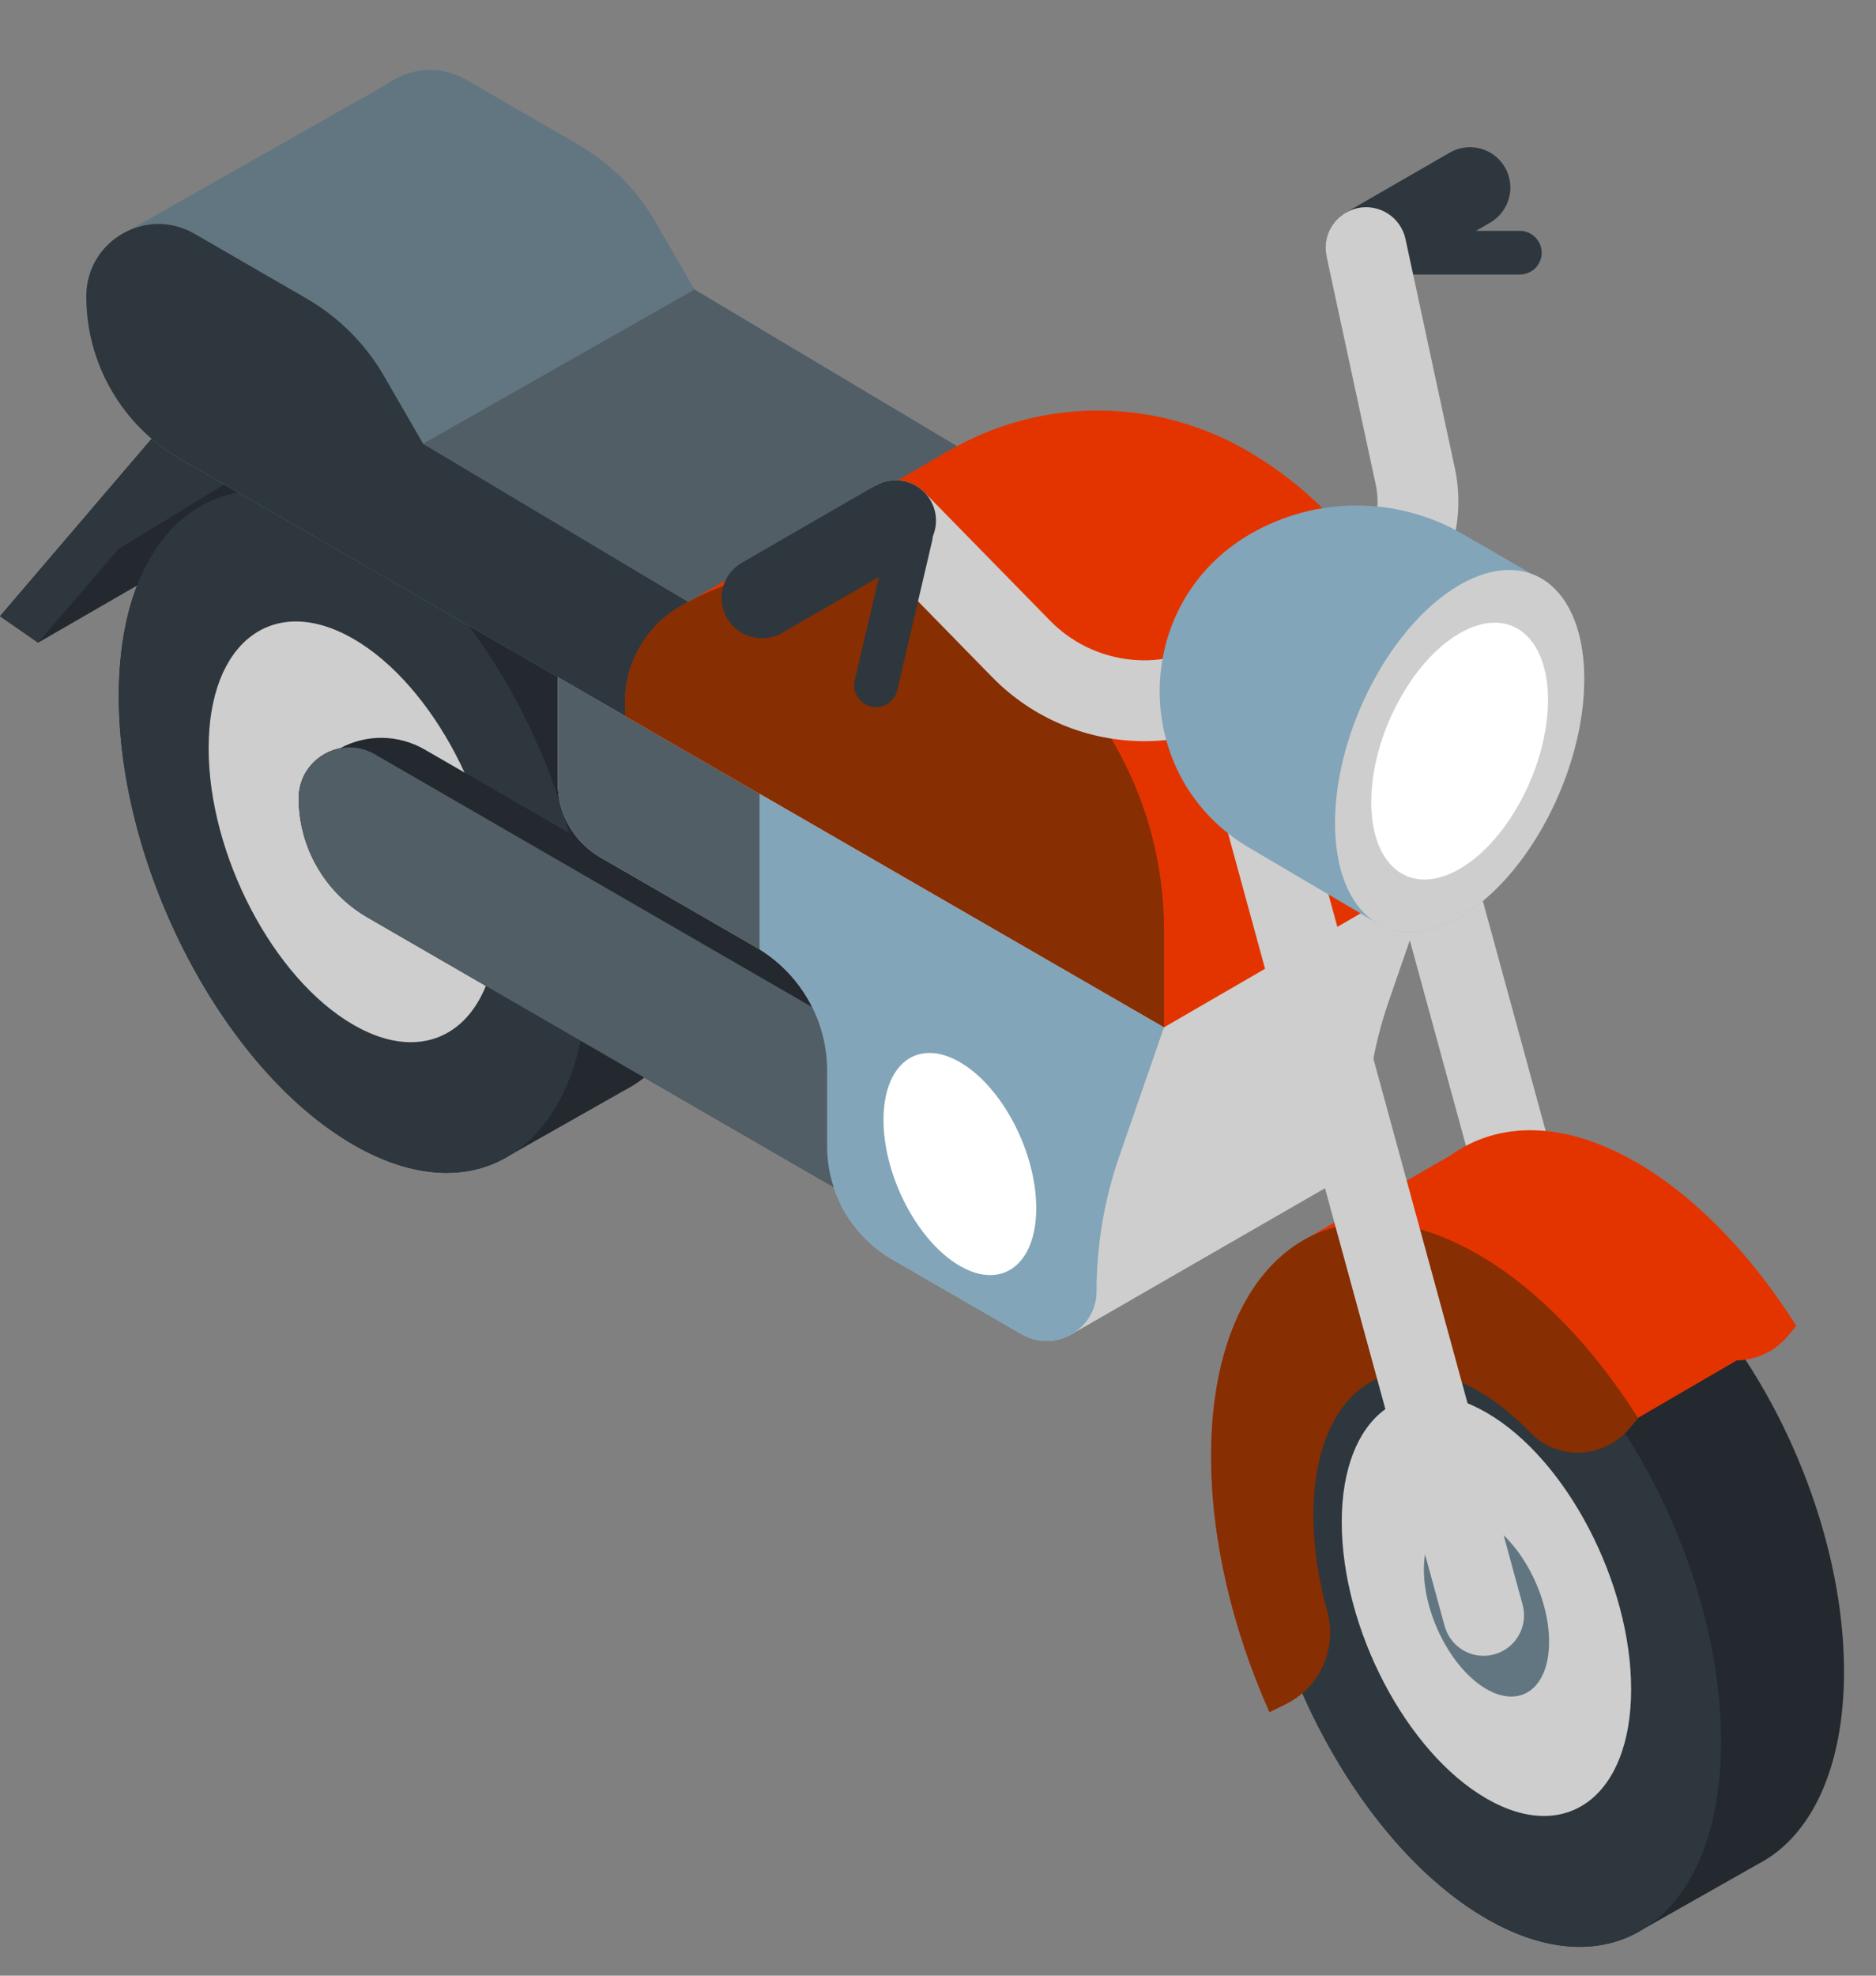 <svg width="19" height="20" viewBox="0 0 19 20" fill="none" xmlns="http://www.w3.org/2000/svg">
<rect x="0" y="0" width="19" height="20" fill="#808080" stroke="none"/>
<g id="motocycle 2" clip-path="url(#clip0_2507_5181)">
<g id="Group">
<path id="Vector" d="M1.687 4.289L1.536 4.442L0 6.238L0.386 6.506L2.841 5.088L1.687 4.289Z" fill="#23292E"/>
<path id="Vector_2" d="M2.275 4.902L1.203 5.555L0.386 6.505L0 6.238L1.536 4.441L2.275 4.902Z" fill="#2E373D"/>
<path id="Vector_3" d="M16.351 15.96C16.171 15.96 16.006 15.84 15.957 15.658L13.36 6.16C13.301 5.942 13.429 5.717 13.647 5.658C13.865 5.598 14.09 5.726 14.15 5.945L16.746 15.442C16.806 15.661 16.677 15.886 16.459 15.945C16.423 15.955 16.387 15.96 16.351 15.96Z" fill="#CECECE"/>
<path id="Vector_4" d="M4.824 4.547C4.206 4.191 3.644 4.18 3.221 4.452L2.123 5.076C1.563 5.333 1.203 6.03 1.203 7.048C1.203 8.798 2.267 10.83 3.579 11.588C4.19 11.94 4.746 11.955 5.167 11.693L6.331 11.034C6.861 10.76 7.2 10.074 7.2 9.087C7.2 7.337 6.136 5.305 4.824 4.547Z" fill="#23292E"/>
<path id="Vector_5" d="M5.955 9.792C5.955 11.542 4.891 12.346 3.579 11.588C2.267 10.831 1.203 8.798 1.203 7.049C1.203 5.299 2.267 4.495 3.579 5.252C4.891 6.01 5.955 8.043 5.955 9.792Z" fill="#2E373D"/>
<path id="Vector_6" d="M5.044 9.267C5.044 10.346 4.388 10.842 3.579 10.374C2.769 9.907 2.113 8.654 2.113 7.575C2.113 6.496 2.769 6 3.579 6.467C4.388 6.934 5.044 8.188 5.044 9.267Z" fill="#CECECE"/>
<path id="Vector_7" d="M8.872 10.226L4.3 7.587C4.17 7.512 4.024 7.472 3.874 7.469C3.725 7.467 3.577 7.503 3.446 7.574C3.217 7.618 3.025 7.816 3.025 8.08C3.025 8.325 3.09 8.565 3.212 8.777C3.334 8.988 3.51 9.164 3.721 9.287L8.872 12.264L8.872 10.226Z" fill="#23292E"/>
<path id="Vector_8" d="M5.649 6.461V7.929C5.649 8.082 5.689 8.231 5.765 8.363C5.841 8.495 5.951 8.604 6.082 8.68L7.695 9.611C7.904 9.741 8.076 9.922 8.196 10.137C8.315 10.352 8.378 10.593 8.378 10.839V11.605C8.378 11.837 8.439 12.065 8.555 12.266C8.671 12.467 8.838 12.634 9.039 12.75L10.348 13.506C10.517 13.604 10.706 13.591 10.854 13.506L13.563 11.946C13.575 11.94 13.587 11.933 13.599 11.926H13.599C13.738 11.838 13.835 11.686 13.835 11.499C13.835 11.036 13.913 10.576 14.064 10.139L14.517 8.83L5.649 6.461Z" fill="#CECECE"/>
<path id="Vector_9" d="M7.696 8.037L5.649 6.855V7.931C5.649 8.083 5.689 8.232 5.765 8.364C5.841 8.496 5.951 8.605 6.083 8.681L7.696 9.613V8.037ZM9.721 11.06L3.797 7.636C3.454 7.437 3.025 7.685 3.025 8.081C3.025 8.325 3.09 8.566 3.212 8.777C3.334 8.989 3.51 9.165 3.721 9.287L9.721 12.756L9.721 11.06Z" fill="#525E65"/>
<path id="Vector_10" d="M7.034 2.931L6.64 2.248C6.451 1.921 6.18 1.65 5.853 1.461L4.719 0.806C4.449 0.651 4.143 0.689 3.922 0.85L1.3 2.336C1.056 2.448 0.874 2.692 0.874 2.999C0.874 3.333 0.961 3.661 1.128 3.95C1.295 4.24 1.535 4.48 1.825 4.647L6.331 7.248L9.721 4.533L7.034 2.931Z" fill="#627681"/>
<path id="Vector_11" d="M6.971 6.093L4.285 4.491L3.89 3.808C3.702 3.481 3.43 3.21 3.103 3.021L1.969 2.366C1.482 2.085 0.874 2.437 0.874 2.999C0.874 3.333 0.961 3.661 1.128 3.95C1.295 4.239 1.535 4.479 1.825 4.646L6.331 7.248L6.971 6.093Z" fill="#2E373D"/>
<path id="Vector_12" d="M4.285 4.492L7.034 2.931L9.721 4.534L6.972 6.094L4.285 4.492Z" fill="#525E65"/>
<path id="Vector_13" d="M12.65 4.574C12.191 4.303 11.669 4.159 11.136 4.156C10.603 4.153 10.079 4.292 9.618 4.558C9.593 4.573 7.222 5.949 6.99 6.083C6.956 6.101 6.923 6.12 6.889 6.139C6.72 6.237 6.579 6.378 6.481 6.548C6.383 6.717 6.331 6.91 6.331 7.106V7.249L11.789 10.4L14.517 8.819V7.833C14.517 7.174 14.345 6.527 14.017 5.955C13.69 5.383 13.218 4.907 12.65 4.574Z" fill="#E33400"/>
<path id="Vector_14" d="M6.331 7.248L11.789 10.399V9.413C11.789 8.754 11.616 8.107 11.289 7.535C10.961 6.963 10.489 6.487 9.921 6.154C9.462 5.883 8.94 5.739 8.407 5.736C7.875 5.733 7.351 5.872 6.889 6.138C6.72 6.236 6.579 6.377 6.481 6.547C6.383 6.717 6.331 6.91 6.331 7.106V7.248Z" fill="#872E02"/>
<path id="Vector_15" d="M7.695 8.037L11.789 10.4L11.335 11.708C11.184 12.146 11.106 12.605 11.106 13.069C11.106 13.458 10.685 13.701 10.348 13.507L9.039 12.751C8.838 12.635 8.671 12.468 8.555 12.267C8.439 12.066 8.377 11.838 8.377 11.605V10.839C8.377 10.34 8.12 9.876 7.695 9.612V8.037Z" fill="#82A5B9"/>
<path id="Vector_16" d="M16.3 12.382C15.682 12.025 15.12 12.015 14.697 12.287L13.599 12.911C13.039 13.168 12.679 13.865 12.679 14.883C12.679 16.633 13.743 18.665 15.055 19.423C15.666 19.775 16.223 19.79 16.643 19.528L17.807 18.869C18.337 18.595 18.676 17.909 18.676 16.922C18.676 15.172 17.612 13.14 16.3 12.382Z" fill="#23292E"/>
<path id="Vector_17" d="M16.572 11.766C15.84 11.343 15.176 11.348 14.689 11.697L13.25 12.528C12.649 12.842 12.266 13.622 12.266 14.742C12.266 15.592 12.487 16.501 12.857 17.331L13.02 17.251C13.37 17.081 13.546 16.686 13.442 16.312C13.352 15.987 13.302 15.657 13.302 15.34C13.302 14.112 14.048 13.548 14.969 14.079C15.156 14.188 15.336 14.333 15.504 14.507C15.781 14.793 16.249 14.763 16.503 14.457L16.59 14.353L17.589 13.772C17.781 13.768 17.973 13.685 18.106 13.525L18.193 13.421C17.741 12.708 17.18 12.117 16.572 11.766Z" fill="#E33400"/>
<path id="Vector_18" d="M17.431 17.627C17.431 19.377 16.367 20.181 15.055 19.423C13.743 18.666 12.679 16.633 12.679 14.884C12.679 13.134 13.743 12.33 15.055 13.087C16.367 13.845 17.431 15.877 17.431 17.627Z" fill="#2E373D"/>
<path id="Vector_19" d="M16.52 17.1C16.52 18.179 15.864 18.675 15.055 18.207C14.245 17.74 13.589 16.487 13.589 15.408C13.589 14.329 14.245 13.833 15.055 14.3C15.864 14.767 16.52 16.021 16.52 17.1V17.1Z" fill="#CECECE"/>
<path id="Vector_20" d="M15.689 16.62C15.689 17.086 15.405 17.3 15.055 17.099C14.705 16.897 14.421 16.355 14.421 15.888C14.421 15.421 14.705 15.207 15.055 15.409C15.405 15.611 15.689 16.153 15.689 16.62Z" fill="#627681"/>
<path id="Vector_21" d="M13.302 15.34C13.302 14.113 14.048 13.548 14.969 14.08C15.157 14.188 15.336 14.334 15.505 14.507C15.781 14.793 16.249 14.764 16.503 14.458L16.59 14.354C16.138 13.641 15.577 13.049 14.969 12.698C13.476 11.836 12.266 12.751 12.266 14.742C12.266 15.593 12.487 16.502 12.857 17.332L13.02 17.252C13.37 17.082 13.546 16.687 13.442 16.312C13.352 15.988 13.302 15.657 13.302 15.34H13.302Z" fill="#872E02"/>
<path id="Vector_22" d="M15.025 16.762C14.845 16.762 14.681 16.642 14.631 16.46L12.035 6.963C11.975 6.745 12.103 6.52 12.322 6.46C12.54 6.4 12.765 6.529 12.824 6.747L15.421 16.245C15.48 16.463 15.352 16.688 15.134 16.747C15.097 16.757 15.061 16.762 15.025 16.762Z" fill="#CECECE"/>
<path id="Vector_23" d="M13.836 2.916C13.694 2.916 13.556 2.842 13.481 2.711C13.368 2.515 13.435 2.265 13.63 2.152L14.683 1.545C14.878 1.432 15.129 1.499 15.242 1.694C15.355 1.89 15.288 2.14 15.092 2.254L14.04 2.861C13.978 2.897 13.907 2.916 13.836 2.916Z" fill="#2E373D"/>
<path id="Vector_24" d="M15.397 2.779H14.037C13.979 2.778 13.924 2.754 13.883 2.713C13.843 2.672 13.82 2.616 13.82 2.558C13.82 2.5 13.843 2.445 13.883 2.404C13.924 2.362 13.979 2.338 14.037 2.337H15.397C15.455 2.338 15.51 2.362 15.551 2.404C15.591 2.445 15.614 2.5 15.614 2.558C15.614 2.616 15.591 2.672 15.551 2.713C15.51 2.754 15.455 2.778 15.397 2.779Z" fill="#2E373D"/>
<path id="Vector_25" d="M11.59 7.503C11.025 7.503 10.466 7.281 10.05 6.856L8.779 5.557C8.62 5.395 8.623 5.136 8.785 4.978C8.946 4.82 9.205 4.823 9.363 4.984L10.635 6.283C11.062 6.719 11.729 6.81 12.257 6.505L13.559 5.754C13.703 5.671 13.817 5.544 13.884 5.392C13.952 5.24 13.969 5.071 13.934 4.908L13.435 2.593C13.387 2.372 13.528 2.155 13.749 2.107C13.97 2.059 14.188 2.2 14.235 2.421L14.734 4.736C14.881 5.419 14.573 6.113 13.968 6.463L12.666 7.214C12.339 7.404 11.968 7.503 11.59 7.503Z" fill="#CECECE"/>
<path id="Vector_26" d="M7.718 6.461C7.576 6.461 7.439 6.388 7.363 6.256C7.25 6.06 7.317 5.81 7.513 5.697L8.866 4.916C9.062 4.803 9.312 4.87 9.425 5.066C9.538 5.261 9.471 5.512 9.275 5.625L7.922 6.406C7.86 6.442 7.79 6.461 7.718 6.461Z" fill="#2E373D"/>
<path id="Vector_27" d="M15.515 5.811L14.813 5.405C14.486 5.216 14.116 5.117 13.739 5.117C13.362 5.117 12.991 5.216 12.664 5.405C11.439 6.113 11.439 7.882 12.664 8.589L13.925 9.332C14.15 9.48 14.451 9.477 14.783 9.285C15.48 8.883 16.045 7.804 16.045 6.875C16.045 6.31 15.836 5.931 15.515 5.811Z" fill="#82A5B9"/>
<path id="Vector_28" d="M16.045 6.875C16.045 7.805 15.48 8.884 14.783 9.286C14.086 9.689 13.521 9.262 13.521 8.332C13.521 7.403 14.086 6.324 14.783 5.921C15.48 5.519 16.045 5.946 16.045 6.875Z" fill="#CECECE"/>
<path id="Vector_29" d="M15.678 7.087C15.678 7.746 15.277 8.511 14.783 8.796C14.289 9.082 13.888 8.779 13.888 8.12C13.888 7.461 14.289 6.696 14.783 6.411C15.277 6.125 15.678 6.428 15.678 7.087ZM8.948 11.337C8.948 11.906 9.294 12.568 9.721 12.815C10.149 13.062 10.495 12.8 10.495 12.23C10.495 11.66 10.149 10.999 9.721 10.752C9.294 10.505 8.948 10.767 8.948 11.337Z" fill="white"/>
<path id="Vector_30" d="M8.872 7.158C8.855 7.158 8.838 7.156 8.822 7.152C8.764 7.138 8.715 7.103 8.684 7.053C8.653 7.003 8.643 6.943 8.657 6.886L9.01 5.377C9.016 5.348 9.028 5.321 9.045 5.297C9.061 5.273 9.083 5.252 9.108 5.237C9.132 5.221 9.16 5.21 9.189 5.205C9.218 5.2 9.248 5.201 9.276 5.208C9.305 5.215 9.332 5.227 9.356 5.244C9.379 5.262 9.4 5.283 9.415 5.308C9.43 5.334 9.44 5.362 9.444 5.391C9.449 5.42 9.447 5.449 9.44 5.478L9.087 6.987C9.076 7.035 9.048 7.079 9.009 7.11C8.97 7.141 8.922 7.157 8.872 7.158Z" fill="#2E373D"/>
</g>
</g>
<defs>
<clipPath id="clip0_2507_5181">
<rect width="19" height="19" fill="white" transform="translate(0 0.708)"/>
</clipPath>
</defs>
</svg>
